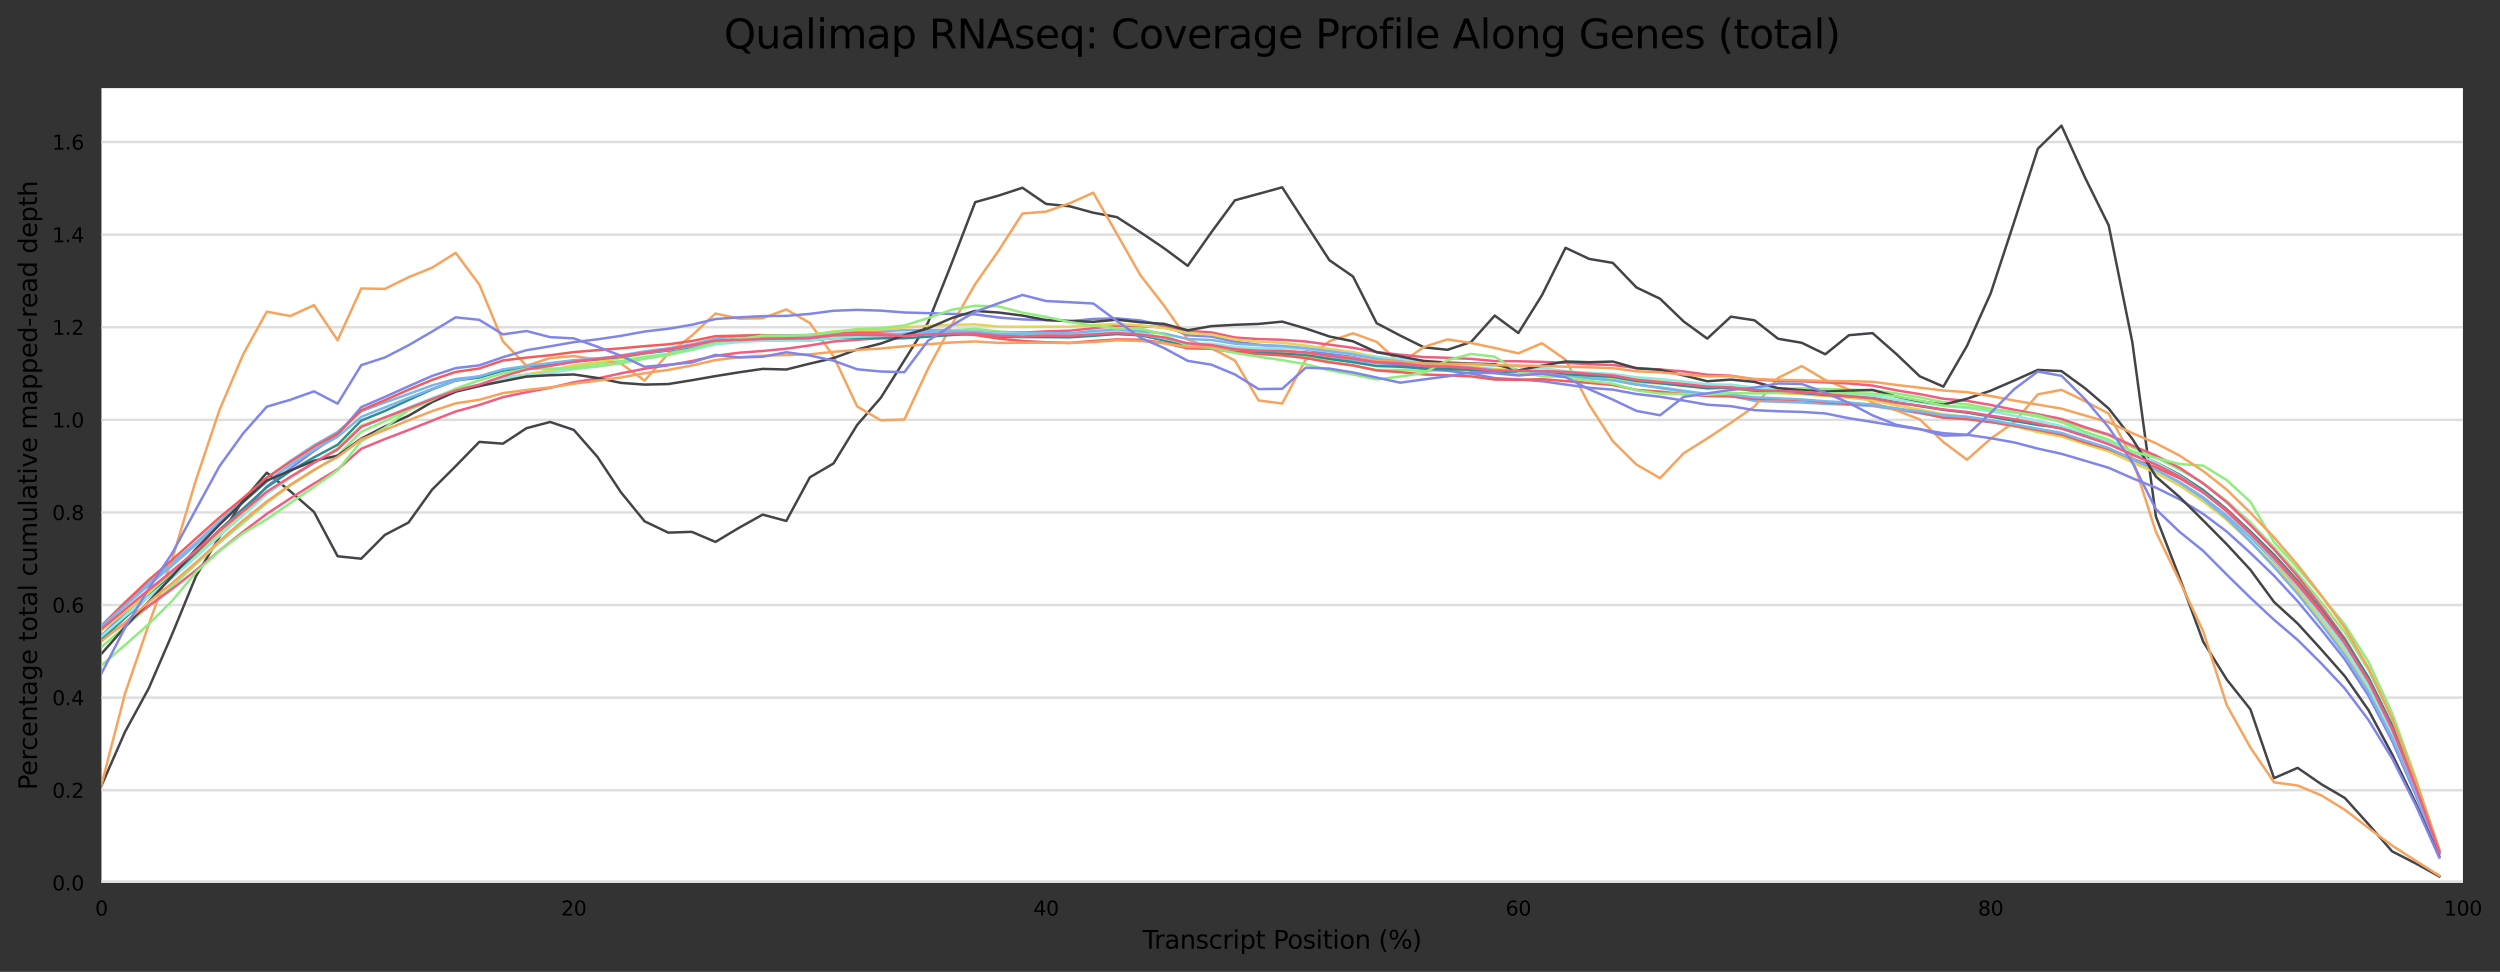 <?xml version="1.0" encoding="utf-8" standalone="no"?>
<!DOCTYPE svg PUBLIC "-//W3C//DTD SVG 1.1//EN"
  "http://www.w3.org/Graphics/SVG/1.1/DTD/svg11.dtd">
<svg xmlns:xlink="http://www.w3.org/1999/xlink" width="1000.281pt" height="388.845pt" viewBox="0 0 1000.281 388.845" xmlns="http://www.w3.org/2000/svg" version="1.1">
 <rect x="0" y="0" width="1000.281" height="388.845" fill="#333333" stroke="none"/>
 <defs>
  <style type="text/css">*{stroke-linejoin: round; stroke-linecap: butt}</style>
 </defs>
 <g id="figure_1">
  <g id="axes_1">
   <g id="patch_1">
    <path d="M 40.601 353.224 
L 985.446 353.224 
L 985.446 35.256 
L 40.601 35.256 
z
" style="fill: #ffffff"/>
   </g>
   <g id="matplotlib.axis_1">
    <g id="xtick_1">
     <g id="text_1">
      <!-- 0 -->
      <g transform="translate(38.056 366.303) scale(0.08 -0.08)">
       <defs>
        <path id="DejaVuSans-30" d="M 2034 4250 
Q 1547 4250 1301 3770 
Q 1056 3291 1056 2328 
Q 1056 1369 1301 889 
Q 1547 409 2034 409 
Q 2525 409 2770 889 
Q 3016 1369 3016 2328 
Q 3016 3291 2770 3770 
Q 2525 4250 2034 4250 
z
M 2034 4750 
Q 2819 4750 3233 4129 
Q 3647 3509 3647 2328 
Q 3647 1150 3233 529 
Q 2819 -91 2034 -91 
Q 1250 -91 836 529 
Q 422 1150 422 2328 
Q 422 3509 836 4129 
Q 1250 4750 2034 4750 
z
" transform="scale(0.016)"/>
       </defs>
       <use xlink:href="#DejaVuSans-30"/>
      </g>
     </g>
    </g>
    <g id="xtick_2">
     <g id="text_2">
      <!-- 20 -->
      <g transform="translate(224.48 366.303) scale(0.08 -0.08)">
       <defs>
        <path id="DejaVuSans-32" d="M 1228 531 
L 3431 531 
L 3431 0 
L 469 0 
L 469 531 
Q 828 903 1448 1529 
Q 2069 2156 2228 2338 
Q 2531 2678 2651 2914 
Q 2772 3150 2772 3378 
Q 2772 3750 2511 3984 
Q 2250 4219 1831 4219 
Q 1534 4219 1204 4116 
Q 875 4013 500 3803 
L 500 4441 
Q 881 4594 1212 4672 
Q 1544 4750 1819 4750 
Q 2544 4750 2975 4387 
Q 3406 4025 3406 3419 
Q 3406 3131 3298 2873 
Q 3191 2616 2906 2266 
Q 2828 2175 2409 1742 
Q 1991 1309 1228 531 
z
" transform="scale(0.016)"/>
       </defs>
       <use xlink:href="#DejaVuSans-32"/>
       <use xlink:href="#DejaVuSans-30" x="63.623"/>
      </g>
     </g>
    </g>
    <g id="xtick_3">
     <g id="text_3">
      <!-- 40 -->
      <g transform="translate(413.449 366.303) scale(0.08 -0.08)">
       <defs>
        <path id="DejaVuSans-34" d="M 2419 4116 
L 825 1625 
L 2419 1625 
L 2419 4116 
z
M 2253 4666 
L 3047 4666 
L 3047 1625 
L 3713 1625 
L 3713 1100 
L 3047 1100 
L 3047 0 
L 2419 0 
L 2419 1100 
L 313 1100 
L 313 1709 
L 2253 4666 
z
" transform="scale(0.016)"/>
       </defs>
       <use xlink:href="#DejaVuSans-34"/>
       <use xlink:href="#DejaVuSans-30" x="63.623"/>
      </g>
     </g>
    </g>
    <g id="xtick_4">
     <g id="text_4">
      <!-- 60 -->
      <g transform="translate(602.418 366.303) scale(0.08 -0.08)">
       <defs>
        <path id="DejaVuSans-36" d="M 2113 2584 
Q 1688 2584 1439 2293 
Q 1191 2003 1191 1497 
Q 1191 994 1439 701 
Q 1688 409 2113 409 
Q 2538 409 2786 701 
Q 3034 994 3034 1497 
Q 3034 2003 2786 2293 
Q 2538 2584 2113 2584 
z
M 3366 4563 
L 3366 3988 
Q 3128 4100 2886 4159 
Q 2644 4219 2406 4219 
Q 1781 4219 1451 3797 
Q 1122 3375 1075 2522 
Q 1259 2794 1537 2939 
Q 1816 3084 2150 3084 
Q 2853 3084 3261 2657 
Q 3669 2231 3669 1497 
Q 3669 778 3244 343 
Q 2819 -91 2113 -91 
Q 1303 -91 875 529 
Q 447 1150 447 2328 
Q 447 3434 972 4092 
Q 1497 4750 2381 4750 
Q 2619 4750 2861 4703 
Q 3103 4656 3366 4563 
z
" transform="scale(0.016)"/>
       </defs>
       <use xlink:href="#DejaVuSans-36"/>
       <use xlink:href="#DejaVuSans-30" x="63.623"/>
      </g>
     </g>
    </g>
    <g id="xtick_5">
     <g id="text_5">
      <!-- 80 -->
      <g transform="translate(791.387 366.303) scale(0.08 -0.08)">
       <defs>
        <path id="DejaVuSans-38" d="M 2034 2216 
Q 1584 2216 1326 1975 
Q 1069 1734 1069 1313 
Q 1069 891 1326 650 
Q 1584 409 2034 409 
Q 2484 409 2743 651 
Q 3003 894 3003 1313 
Q 3003 1734 2745 1975 
Q 2488 2216 2034 2216 
z
M 1403 2484 
Q 997 2584 770 2862 
Q 544 3141 544 3541 
Q 544 4100 942 4425 
Q 1341 4750 2034 4750 
Q 2731 4750 3128 4425 
Q 3525 4100 3525 3541 
Q 3525 3141 3298 2862 
Q 3072 2584 2669 2484 
Q 3125 2378 3379 2068 
Q 3634 1759 3634 1313 
Q 3634 634 3220 271 
Q 2806 -91 2034 -91 
Q 1263 -91 848 271 
Q 434 634 434 1313 
Q 434 1759 690 2068 
Q 947 2378 1403 2484 
z
M 1172 3481 
Q 1172 3119 1398 2916 
Q 1625 2713 2034 2713 
Q 2441 2713 2670 2916 
Q 2900 3119 2900 3481 
Q 2900 3844 2670 4047 
Q 2441 4250 2034 4250 
Q 1625 4250 1398 4047 
Q 1172 3844 1172 3481 
z
" transform="scale(0.016)"/>
       </defs>
       <use xlink:href="#DejaVuSans-38"/>
       <use xlink:href="#DejaVuSans-30" x="63.623"/>
      </g>
     </g>
    </g>
    <g id="xtick_6">
     <g id="text_6">
      <!-- 100 -->
      <g transform="translate(977.811 366.303) scale(0.08 -0.08)">
       <defs>
        <path id="DejaVuSans-31" d="M 794 531 
L 1825 531 
L 1825 4091 
L 703 3866 
L 703 4441 
L 1819 4666 
L 2450 4666 
L 2450 531 
L 3481 531 
L 3481 0 
L 794 0 
L 794 531 
z
" transform="scale(0.016)"/>
       </defs>
       <use xlink:href="#DejaVuSans-31"/>
       <use xlink:href="#DejaVuSans-30" x="63.623"/>
       <use xlink:href="#DejaVuSans-30" x="127.246"/>
      </g>
     </g>
    </g>
    <g id="text_7">
     <!-- Transcript Position (%) -->
     <g transform="translate(457.191 379.565) scale(0.1 -0.1)">
      <defs>
       <path id="DejaVuSans-54" d="M -19 4666 
L 3928 4666 
L 3928 4134 
L 2272 4134 
L 2272 0 
L 1638 0 
L 1638 4134 
L -19 4134 
L -19 4666 
z
" transform="scale(0.016)"/>
       <path id="DejaVuSans-72" d="M 2631 2963 
Q 2534 3019 2420 3045 
Q 2306 3072 2169 3072 
Q 1681 3072 1420 2755 
Q 1159 2438 1159 1844 
L 1159 0 
L 581 0 
L 581 3500 
L 1159 3500 
L 1159 2956 
Q 1341 3275 1631 3429 
Q 1922 3584 2338 3584 
Q 2397 3584 2469 3576 
Q 2541 3569 2628 3553 
L 2631 2963 
z
" transform="scale(0.016)"/>
       <path id="DejaVuSans-61" d="M 2194 1759 
Q 1497 1759 1228 1600 
Q 959 1441 959 1056 
Q 959 750 1161 570 
Q 1363 391 1709 391 
Q 2188 391 2477 730 
Q 2766 1069 2766 1631 
L 2766 1759 
L 2194 1759 
z
M 3341 1997 
L 3341 0 
L 2766 0 
L 2766 531 
Q 2569 213 2275 61 
Q 1981 -91 1556 -91 
Q 1019 -91 701 211 
Q 384 513 384 1019 
Q 384 1609 779 1909 
Q 1175 2209 1959 2209 
L 2766 2209 
L 2766 2266 
Q 2766 2663 2505 2880 
Q 2244 3097 1772 3097 
Q 1472 3097 1187 3025 
Q 903 2953 641 2809 
L 641 3341 
Q 956 3463 1253 3523 
Q 1550 3584 1831 3584 
Q 2591 3584 2966 3190 
Q 3341 2797 3341 1997 
z
" transform="scale(0.016)"/>
       <path id="DejaVuSans-6e" d="M 3513 2113 
L 3513 0 
L 2938 0 
L 2938 2094 
Q 2938 2591 2744 2837 
Q 2550 3084 2163 3084 
Q 1697 3084 1428 2787 
Q 1159 2491 1159 1978 
L 1159 0 
L 581 0 
L 581 3500 
L 1159 3500 
L 1159 2956 
Q 1366 3272 1645 3428 
Q 1925 3584 2291 3584 
Q 2894 3584 3203 3211 
Q 3513 2838 3513 2113 
z
" transform="scale(0.016)"/>
       <path id="DejaVuSans-73" d="M 2834 3397 
L 2834 2853 
Q 2591 2978 2328 3040 
Q 2066 3103 1784 3103 
Q 1356 3103 1142 2972 
Q 928 2841 928 2578 
Q 928 2378 1081 2264 
Q 1234 2150 1697 2047 
L 1894 2003 
Q 2506 1872 2764 1633 
Q 3022 1394 3022 966 
Q 3022 478 2636 193 
Q 2250 -91 1575 -91 
Q 1294 -91 989 -36 
Q 684 19 347 128 
L 347 722 
Q 666 556 975 473 
Q 1284 391 1588 391 
Q 1994 391 2212 530 
Q 2431 669 2431 922 
Q 2431 1156 2273 1281 
Q 2116 1406 1581 1522 
L 1381 1569 
Q 847 1681 609 1914 
Q 372 2147 372 2553 
Q 372 3047 722 3315 
Q 1072 3584 1716 3584 
Q 2034 3584 2315 3537 
Q 2597 3491 2834 3397 
z
" transform="scale(0.016)"/>
       <path id="DejaVuSans-63" d="M 3122 3366 
L 3122 2828 
Q 2878 2963 2633 3030 
Q 2388 3097 2138 3097 
Q 1578 3097 1268 2742 
Q 959 2388 959 1747 
Q 959 1106 1268 751 
Q 1578 397 2138 397 
Q 2388 397 2633 464 
Q 2878 531 3122 666 
L 3122 134 
Q 2881 22 2623 -34 
Q 2366 -91 2075 -91 
Q 1284 -91 818 406 
Q 353 903 353 1747 
Q 353 2603 823 3093 
Q 1294 3584 2113 3584 
Q 2378 3584 2631 3529 
Q 2884 3475 3122 3366 
z
" transform="scale(0.016)"/>
       <path id="DejaVuSans-69" d="M 603 3500 
L 1178 3500 
L 1178 0 
L 603 0 
L 603 3500 
z
M 603 4863 
L 1178 4863 
L 1178 4134 
L 603 4134 
L 603 4863 
z
" transform="scale(0.016)"/>
       <path id="DejaVuSans-70" d="M 1159 525 
L 1159 -1331 
L 581 -1331 
L 581 3500 
L 1159 3500 
L 1159 2969 
Q 1341 3281 1617 3432 
Q 1894 3584 2278 3584 
Q 2916 3584 3314 3078 
Q 3713 2572 3713 1747 
Q 3713 922 3314 415 
Q 2916 -91 2278 -91 
Q 1894 -91 1617 61 
Q 1341 213 1159 525 
z
M 3116 1747 
Q 3116 2381 2855 2742 
Q 2594 3103 2138 3103 
Q 1681 3103 1420 2742 
Q 1159 2381 1159 1747 
Q 1159 1113 1420 752 
Q 1681 391 2138 391 
Q 2594 391 2855 752 
Q 3116 1113 3116 1747 
z
" transform="scale(0.016)"/>
       <path id="DejaVuSans-74" d="M 1172 4494 
L 1172 3500 
L 2356 3500 
L 2356 3053 
L 1172 3053 
L 1172 1153 
Q 1172 725 1289 603 
Q 1406 481 1766 481 
L 2356 481 
L 2356 0 
L 1766 0 
Q 1100 0 847 248 
Q 594 497 594 1153 
L 594 3053 
L 172 3053 
L 172 3500 
L 594 3500 
L 594 4494 
L 1172 4494 
z
" transform="scale(0.016)"/>
       <path id="DejaVuSans-20" transform="scale(0.016)"/>
       <path id="DejaVuSans-50" d="M 1259 4147 
L 1259 2394 
L 2053 2394 
Q 2494 2394 2734 2622 
Q 2975 2850 2975 3272 
Q 2975 3691 2734 3919 
Q 2494 4147 2053 4147 
L 1259 4147 
z
M 628 4666 
L 2053 4666 
Q 2838 4666 3239 4311 
Q 3641 3956 3641 3272 
Q 3641 2581 3239 2228 
Q 2838 1875 2053 1875 
L 1259 1875 
L 1259 0 
L 628 0 
L 628 4666 
z
" transform="scale(0.016)"/>
       <path id="DejaVuSans-6f" d="M 1959 3097 
Q 1497 3097 1228 2736 
Q 959 2375 959 1747 
Q 959 1119 1226 758 
Q 1494 397 1959 397 
Q 2419 397 2687 759 
Q 2956 1122 2956 1747 
Q 2956 2369 2687 2733 
Q 2419 3097 1959 3097 
z
M 1959 3584 
Q 2709 3584 3137 3096 
Q 3566 2609 3566 1747 
Q 3566 888 3137 398 
Q 2709 -91 1959 -91 
Q 1206 -91 779 398 
Q 353 888 353 1747 
Q 353 2609 779 3096 
Q 1206 3584 1959 3584 
z
" transform="scale(0.016)"/>
       <path id="DejaVuSans-28" d="M 1984 4856 
Q 1566 4138 1362 3434 
Q 1159 2731 1159 2009 
Q 1159 1288 1364 580 
Q 1569 -128 1984 -844 
L 1484 -844 
Q 1016 -109 783 600 
Q 550 1309 550 2009 
Q 550 2706 781 3412 
Q 1013 4119 1484 4856 
L 1984 4856 
z
" transform="scale(0.016)"/>
       <path id="DejaVuSans-25" d="M 4653 2053 
Q 4381 2053 4226 1822 
Q 4072 1591 4072 1178 
Q 4072 772 4226 539 
Q 4381 306 4653 306 
Q 4919 306 5073 539 
Q 5228 772 5228 1178 
Q 5228 1588 5073 1820 
Q 4919 2053 4653 2053 
z
M 4653 2450 
Q 5147 2450 5437 2106 
Q 5728 1763 5728 1178 
Q 5728 594 5436 251 
Q 5144 -91 4653 -91 
Q 4153 -91 3862 251 
Q 3572 594 3572 1178 
Q 3572 1766 3864 2108 
Q 4156 2450 4653 2450 
z
M 1428 4353 
Q 1159 4353 1004 4120 
Q 850 3888 850 3481 
Q 850 3069 1003 2837 
Q 1156 2606 1428 2606 
Q 1700 2606 1854 2837 
Q 2009 3069 2009 3481 
Q 2009 3884 1853 4118 
Q 1697 4353 1428 4353 
z
M 4250 4750 
L 4750 4750 
L 1831 -91 
L 1331 -91 
L 4250 4750 
z
M 1428 4750 
Q 1922 4750 2215 4408 
Q 2509 4066 2509 3481 
Q 2509 2891 2217 2550 
Q 1925 2209 1428 2209 
Q 931 2209 642 2551 
Q 353 2894 353 3481 
Q 353 4063 643 4406 
Q 934 4750 1428 4750 
z
" transform="scale(0.016)"/>
       <path id="DejaVuSans-29" d="M 513 4856 
L 1013 4856 
Q 1481 4119 1714 3412 
Q 1947 2706 1947 2009 
Q 1947 1309 1714 600 
Q 1481 -109 1013 -844 
L 513 -844 
Q 928 -128 1133 580 
Q 1338 1288 1338 2009 
Q 1338 2731 1133 3434 
Q 928 4138 513 4856 
z
" transform="scale(0.016)"/>
      </defs>
      <use xlink:href="#DejaVuSans-54"/>
      <use xlink:href="#DejaVuSans-72" x="46.334"/>
      <use xlink:href="#DejaVuSans-61" x="87.447"/>
      <use xlink:href="#DejaVuSans-6e" x="148.727"/>
      <use xlink:href="#DejaVuSans-73" x="212.105"/>
      <use xlink:href="#DejaVuSans-63" x="264.205"/>
      <use xlink:href="#DejaVuSans-72" x="319.186"/>
      <use xlink:href="#DejaVuSans-69" x="360.299"/>
      <use xlink:href="#DejaVuSans-70" x="388.082"/>
      <use xlink:href="#DejaVuSans-74" x="451.559"/>
      <use xlink:href="#DejaVuSans-20" x="490.768"/>
      <use xlink:href="#DejaVuSans-50" x="522.555"/>
      <use xlink:href="#DejaVuSans-6f" x="579.232"/>
      <use xlink:href="#DejaVuSans-73" x="640.414"/>
      <use xlink:href="#DejaVuSans-69" x="692.514"/>
      <use xlink:href="#DejaVuSans-74" x="720.297"/>
      <use xlink:href="#DejaVuSans-69" x="759.506"/>
      <use xlink:href="#DejaVuSans-6f" x="787.289"/>
      <use xlink:href="#DejaVuSans-6e" x="848.471"/>
      <use xlink:href="#DejaVuSans-20" x="911.85"/>
      <use xlink:href="#DejaVuSans-28" x="943.637"/>
      <use xlink:href="#DejaVuSans-25" x="982.65"/>
      <use xlink:href="#DejaVuSans-29" x="1077.67"/>
     </g>
    </g>
   </g>
   <g id="matplotlib.axis_2">
    <g id="ytick_1">
     <g id="line2d_1">
      <path d="M 40.601 353.224 
L 985.446 353.224 
" clip-path="url(#p985c735656)" style="fill: none; stroke: #dedede; stroke-linecap: square"/>
     </g>
     <g id="text_8">
      <!-- 0.0 -->
      <g transform="translate(20.878 356.263) scale(0.08 -0.08)">
       <defs>
        <path id="DejaVuSans-2e" d="M 684 794 
L 1344 794 
L 1344 0 
L 684 0 
L 684 794 
z
" transform="scale(0.016)"/>
       </defs>
       <use xlink:href="#DejaVuSans-30"/>
       <use xlink:href="#DejaVuSans-2e" x="63.623"/>
       <use xlink:href="#DejaVuSans-30" x="95.41"/>
      </g>
     </g>
    </g>
    <g id="ytick_2">
     <g id="line2d_2">
      <path d="M 40.601 316.175 
L 985.446 316.175 
" clip-path="url(#p985c735656)" style="fill: none; stroke: #dedede; stroke-linecap: square"/>
     </g>
     <g id="text_9">
      <!-- 0.2 -->
      <g transform="translate(20.878 319.215) scale(0.08 -0.08)">
       <use xlink:href="#DejaVuSans-30"/>
       <use xlink:href="#DejaVuSans-2e" x="63.623"/>
       <use xlink:href="#DejaVuSans-32" x="95.41"/>
      </g>
     </g>
    </g>
    <g id="ytick_3">
     <g id="line2d_3">
      <path d="M 40.601 279.127 
L 985.446 279.127 
" clip-path="url(#p985c735656)" style="fill: none; stroke: #dedede; stroke-linecap: square"/>
     </g>
     <g id="text_10">
      <!-- 0.4 -->
      <g transform="translate(20.878 282.166) scale(0.08 -0.08)">
       <use xlink:href="#DejaVuSans-30"/>
       <use xlink:href="#DejaVuSans-2e" x="63.623"/>
       <use xlink:href="#DejaVuSans-34" x="95.41"/>
      </g>
     </g>
    </g>
    <g id="ytick_4">
     <g id="line2d_4">
      <path d="M 40.601 242.078 
L 985.446 242.078 
" clip-path="url(#p985c735656)" style="fill: none; stroke: #dedede; stroke-linecap: square"/>
     </g>
     <g id="text_11">
      <!-- 0.6 -->
      <g transform="translate(20.878 245.117) scale(0.08 -0.08)">
       <use xlink:href="#DejaVuSans-30"/>
       <use xlink:href="#DejaVuSans-2e" x="63.623"/>
       <use xlink:href="#DejaVuSans-36" x="95.41"/>
      </g>
     </g>
    </g>
    <g id="ytick_5">
     <g id="line2d_5">
      <path d="M 40.601 205.029 
L 985.446 205.029 
" clip-path="url(#p985c735656)" style="fill: none; stroke: #dedede; stroke-linecap: square"/>
     </g>
     <g id="text_12">
      <!-- 0.8 -->
      <g transform="translate(20.878 208.068) scale(0.08 -0.08)">
       <use xlink:href="#DejaVuSans-30"/>
       <use xlink:href="#DejaVuSans-2e" x="63.623"/>
       <use xlink:href="#DejaVuSans-38" x="95.41"/>
      </g>
     </g>
    </g>
    <g id="ytick_6">
     <g id="line2d_6">
      <path d="M 40.601 167.98 
L 985.446 167.98 
" clip-path="url(#p985c735656)" style="fill: none; stroke: #dedede; stroke-linecap: square"/>
     </g>
     <g id="text_13">
      <!-- 1.0 -->
      <g transform="translate(20.878 171.02) scale(0.08 -0.08)">
       <use xlink:href="#DejaVuSans-31"/>
       <use xlink:href="#DejaVuSans-2e" x="63.623"/>
       <use xlink:href="#DejaVuSans-30" x="95.41"/>
      </g>
     </g>
    </g>
    <g id="ytick_7">
     <g id="line2d_7">
      <path d="M 40.601 130.932 
L 985.446 130.932 
" clip-path="url(#p985c735656)" style="fill: none; stroke: #dedede; stroke-linecap: square"/>
     </g>
     <g id="text_14">
      <!-- 1.2 -->
      <g transform="translate(20.878 133.971) scale(0.08 -0.08)">
       <use xlink:href="#DejaVuSans-31"/>
       <use xlink:href="#DejaVuSans-2e" x="63.623"/>
       <use xlink:href="#DejaVuSans-32" x="95.41"/>
      </g>
     </g>
    </g>
    <g id="ytick_8">
     <g id="line2d_8">
      <path d="M 40.601 93.883 
L 985.446 93.883 
" clip-path="url(#p985c735656)" style="fill: none; stroke: #dedede; stroke-linecap: square"/>
     </g>
     <g id="text_15">
      <!-- 1.4 -->
      <g transform="translate(20.878 96.922) scale(0.08 -0.08)">
       <use xlink:href="#DejaVuSans-31"/>
       <use xlink:href="#DejaVuSans-2e" x="63.623"/>
       <use xlink:href="#DejaVuSans-34" x="95.41"/>
      </g>
     </g>
    </g>
    <g id="ytick_9">
     <g id="line2d_9">
      <path d="M 40.601 56.834 
L 985.446 56.834 
" clip-path="url(#p985c735656)" style="fill: none; stroke: #dedede; stroke-linecap: square"/>
     </g>
     <g id="text_16">
      <!-- 1.6 -->
      <g transform="translate(20.878 59.874) scale(0.08 -0.08)">
       <use xlink:href="#DejaVuSans-31"/>
       <use xlink:href="#DejaVuSans-2e" x="63.623"/>
       <use xlink:href="#DejaVuSans-36" x="95.41"/>
      </g>
     </g>
    </g>
    <g id="text_17">
     <!-- Percentage total cumulative mapped-read depth -->
     <g transform="translate(14.798 316.096) rotate(-90) scale(0.1 -0.1)">
      <defs>
       <path id="DejaVuSans-65" d="M 3597 1894 
L 3597 1613 
L 953 1613 
Q 991 1019 1311 708 
Q 1631 397 2203 397 
Q 2534 397 2845 478 
Q 3156 559 3463 722 
L 3463 178 
Q 3153 47 2828 -22 
Q 2503 -91 2169 -91 
Q 1331 -91 842 396 
Q 353 884 353 1716 
Q 353 2575 817 3079 
Q 1281 3584 2069 3584 
Q 2775 3584 3186 3129 
Q 3597 2675 3597 1894 
z
M 3022 2063 
Q 3016 2534 2758 2815 
Q 2500 3097 2075 3097 
Q 1594 3097 1305 2825 
Q 1016 2553 972 2059 
L 3022 2063 
z
" transform="scale(0.016)"/>
       <path id="DejaVuSans-67" d="M 2906 1791 
Q 2906 2416 2648 2759 
Q 2391 3103 1925 3103 
Q 1463 3103 1205 2759 
Q 947 2416 947 1791 
Q 947 1169 1205 825 
Q 1463 481 1925 481 
Q 2391 481 2648 825 
Q 2906 1169 2906 1791 
z
M 3481 434 
Q 3481 -459 3084 -895 
Q 2688 -1331 1869 -1331 
Q 1566 -1331 1297 -1286 
Q 1028 -1241 775 -1147 
L 775 -588 
Q 1028 -725 1275 -790 
Q 1522 -856 1778 -856 
Q 2344 -856 2625 -561 
Q 2906 -266 2906 331 
L 2906 616 
Q 2728 306 2450 153 
Q 2172 0 1784 0 
Q 1141 0 747 490 
Q 353 981 353 1791 
Q 353 2603 747 3093 
Q 1141 3584 1784 3584 
Q 2172 3584 2450 3431 
Q 2728 3278 2906 2969 
L 2906 3500 
L 3481 3500 
L 3481 434 
z
" transform="scale(0.016)"/>
       <path id="DejaVuSans-6c" d="M 603 4863 
L 1178 4863 
L 1178 0 
L 603 0 
L 603 4863 
z
" transform="scale(0.016)"/>
       <path id="DejaVuSans-75" d="M 544 1381 
L 544 3500 
L 1119 3500 
L 1119 1403 
Q 1119 906 1312 657 
Q 1506 409 1894 409 
Q 2359 409 2629 706 
Q 2900 1003 2900 1516 
L 2900 3500 
L 3475 3500 
L 3475 0 
L 2900 0 
L 2900 538 
Q 2691 219 2414 64 
Q 2138 -91 1772 -91 
Q 1169 -91 856 284 
Q 544 659 544 1381 
z
M 1991 3584 
L 1991 3584 
z
" transform="scale(0.016)"/>
       <path id="DejaVuSans-6d" d="M 3328 2828 
Q 3544 3216 3844 3400 
Q 4144 3584 4550 3584 
Q 5097 3584 5394 3201 
Q 5691 2819 5691 2113 
L 5691 0 
L 5113 0 
L 5113 2094 
Q 5113 2597 4934 2840 
Q 4756 3084 4391 3084 
Q 3944 3084 3684 2787 
Q 3425 2491 3425 1978 
L 3425 0 
L 2847 0 
L 2847 2094 
Q 2847 2600 2669 2842 
Q 2491 3084 2119 3084 
Q 1678 3084 1418 2786 
Q 1159 2488 1159 1978 
L 1159 0 
L 581 0 
L 581 3500 
L 1159 3500 
L 1159 2956 
Q 1356 3278 1631 3431 
Q 1906 3584 2284 3584 
Q 2666 3584 2933 3390 
Q 3200 3197 3328 2828 
z
" transform="scale(0.016)"/>
       <path id="DejaVuSans-76" d="M 191 3500 
L 800 3500 
L 1894 563 
L 2988 3500 
L 3597 3500 
L 2284 0 
L 1503 0 
L 191 3500 
z
" transform="scale(0.016)"/>
       <path id="DejaVuSans-64" d="M 2906 2969 
L 2906 4863 
L 3481 4863 
L 3481 0 
L 2906 0 
L 2906 525 
Q 2725 213 2448 61 
Q 2172 -91 1784 -91 
Q 1150 -91 751 415 
Q 353 922 353 1747 
Q 353 2572 751 3078 
Q 1150 3584 1784 3584 
Q 2172 3584 2448 3432 
Q 2725 3281 2906 2969 
z
M 947 1747 
Q 947 1113 1208 752 
Q 1469 391 1925 391 
Q 2381 391 2643 752 
Q 2906 1113 2906 1747 
Q 2906 2381 2643 2742 
Q 2381 3103 1925 3103 
Q 1469 3103 1208 2742 
Q 947 2381 947 1747 
z
" transform="scale(0.016)"/>
       <path id="DejaVuSans-2d" d="M 313 2009 
L 1997 2009 
L 1997 1497 
L 313 1497 
L 313 2009 
z
" transform="scale(0.016)"/>
       <path id="DejaVuSans-68" d="M 3513 2113 
L 3513 0 
L 2938 0 
L 2938 2094 
Q 2938 2591 2744 2837 
Q 2550 3084 2163 3084 
Q 1697 3084 1428 2787 
Q 1159 2491 1159 1978 
L 1159 0 
L 581 0 
L 581 4863 
L 1159 4863 
L 1159 2956 
Q 1366 3272 1645 3428 
Q 1925 3584 2291 3584 
Q 2894 3584 3203 3211 
Q 3513 2838 3513 2113 
z
" transform="scale(0.016)"/>
      </defs>
      <use xlink:href="#DejaVuSans-50"/>
      <use xlink:href="#DejaVuSans-65" x="56.678"/>
      <use xlink:href="#DejaVuSans-72" x="118.201"/>
      <use xlink:href="#DejaVuSans-63" x="157.064"/>
      <use xlink:href="#DejaVuSans-65" x="212.045"/>
      <use xlink:href="#DejaVuSans-6e" x="273.568"/>
      <use xlink:href="#DejaVuSans-74" x="336.947"/>
      <use xlink:href="#DejaVuSans-61" x="376.156"/>
      <use xlink:href="#DejaVuSans-67" x="437.436"/>
      <use xlink:href="#DejaVuSans-65" x="500.912"/>
      <use xlink:href="#DejaVuSans-20" x="562.436"/>
      <use xlink:href="#DejaVuSans-74" x="594.223"/>
      <use xlink:href="#DejaVuSans-6f" x="633.432"/>
      <use xlink:href="#DejaVuSans-74" x="694.613"/>
      <use xlink:href="#DejaVuSans-61" x="733.822"/>
      <use xlink:href="#DejaVuSans-6c" x="795.102"/>
      <use xlink:href="#DejaVuSans-20" x="822.885"/>
      <use xlink:href="#DejaVuSans-63" x="854.672"/>
      <use xlink:href="#DejaVuSans-75" x="909.652"/>
      <use xlink:href="#DejaVuSans-6d" x="973.031"/>
      <use xlink:href="#DejaVuSans-75" x="1070.443"/>
      <use xlink:href="#DejaVuSans-6c" x="1133.822"/>
      <use xlink:href="#DejaVuSans-61" x="1161.605"/>
      <use xlink:href="#DejaVuSans-74" x="1222.885"/>
      <use xlink:href="#DejaVuSans-69" x="1262.094"/>
      <use xlink:href="#DejaVuSans-76" x="1289.877"/>
      <use xlink:href="#DejaVuSans-65" x="1349.057"/>
      <use xlink:href="#DejaVuSans-20" x="1410.58"/>
      <use xlink:href="#DejaVuSans-6d" x="1442.367"/>
      <use xlink:href="#DejaVuSans-61" x="1539.779"/>
      <use xlink:href="#DejaVuSans-70" x="1601.059"/>
      <use xlink:href="#DejaVuSans-70" x="1664.535"/>
      <use xlink:href="#DejaVuSans-65" x="1728.012"/>
      <use xlink:href="#DejaVuSans-64" x="1789.535"/>
      <use xlink:href="#DejaVuSans-2d" x="1853.012"/>
      <use xlink:href="#DejaVuSans-72" x="1889.096"/>
      <use xlink:href="#DejaVuSans-65" x="1927.959"/>
      <use xlink:href="#DejaVuSans-61" x="1989.482"/>
      <use xlink:href="#DejaVuSans-64" x="2050.762"/>
      <use xlink:href="#DejaVuSans-20" x="2114.238"/>
      <use xlink:href="#DejaVuSans-64" x="2146.025"/>
      <use xlink:href="#DejaVuSans-65" x="2209.502"/>
      <use xlink:href="#DejaVuSans-70" x="2271.025"/>
      <use xlink:href="#DejaVuSans-74" x="2334.502"/>
      <use xlink:href="#DejaVuSans-68" x="2373.711"/>
     </g>
    </g>
   </g>
   <g id="line2d_10">
    <path d="M 40.601 250.931 
L 50.049 241.819 
L 59.498 233.313 
L 68.946 225.179 
L 78.394 217.152 
L 87.843 208.477 
L 97.291 199.986 
L 106.74 191.243 
L 116.188 184.427 
L 125.637 178.186 
L 135.085 172.822 
L 144.534 164.549 
L 153.982 161.033 
L 163.43 157.659 
L 172.879 154.184 
L 182.327 151.624 
L 191.776 150.614 
L 201.224 148.09 
L 210.673 147.31 
L 220.121 146.307 
L 229.57 144.748 
L 239.018 143.867 
L 248.467 142.225 
L 257.915 140.579 
L 267.363 139.367 
L 276.812 137.791 
L 286.26 135.534 
L 295.709 134.48 
L 305.157 134.289 
L 314.606 134.198 
L 324.054 133.998 
L 333.503 132.941 
L 342.951 132.503 
L 352.399 132.516 
L 361.848 132.117 
L 371.296 132.044 
L 380.745 132.093 
L 390.193 132.235 
L 399.642 132.866 
L 409.09 132.993 
L 418.539 133.298 
L 427.987 133.85 
L 437.436 133.922 
L 446.884 133.615 
L 456.332 134.233 
L 465.781 135.951 
L 475.229 138.945 
L 484.678 139.372 
L 494.126 140.811 
L 503.575 141.402 
L 513.023 141.568 
L 522.472 142.1 
L 531.92 143.312 
L 541.368 144.138 
L 550.817 145.316 
L 560.265 146.097 
L 569.714 147.059 
L 579.162 147.356 
L 588.611 147.564 
L 598.059 148.678 
L 607.508 148.778 
L 616.956 149.522 
L 626.405 150.454 
L 635.853 151.24 
L 645.301 151.976 
L 654.75 153.774 
L 664.198 155.289 
L 673.647 156.723 
L 683.095 157.861 
L 692.544 158.339 
L 701.992 160.418 
L 711.441 160.731 
L 720.889 161.067 
L 730.337 161.57 
L 739.786 161.932 
L 749.234 162.441 
L 758.683 163.92 
L 768.131 165.345 
L 777.58 166.915 
L 787.028 167.501 
L 796.477 168.731 
L 805.925 170.4 
L 815.374 172.169 
L 824.822 173.921 
L 834.27 176.816 
L 843.719 179.689 
L 853.167 184.03 
L 862.616 187.999 
L 872.064 192.854 
L 881.513 198.924 
L 890.961 206.318 
L 900.41 215.034 
L 909.858 224.445 
L 919.306 235.007 
L 928.755 246.866 
L 938.203 259.083 
L 947.652 273.853 
L 957.1 292.574 
L 966.549 315.636 
L 975.997 341.028 
" clip-path="url(#p985c735656)" style="fill: none; stroke: #7cb5ec; stroke-linecap: square"/>
   </g>
   <g id="line2d_11">
    <path d="M 40.601 314.316 
L 50.049 292.781 
L 59.498 275.429 
L 68.946 253.585 
L 78.394 230.593 
L 87.843 214.719 
L 97.291 200.182 
L 106.74 189.138 
L 116.188 196.575 
L 125.637 204.837 
L 135.085 222.559 
L 144.534 223.542 
L 153.982 214.033 
L 163.43 209.08 
L 172.879 195.926 
L 182.327 186.493 
L 191.776 176.806 
L 201.224 177.511 
L 210.673 171.315 
L 220.121 168.834 
L 229.57 172.003 
L 239.018 182.769 
L 248.467 197.001 
L 257.915 208.591 
L 267.363 213.107 
L 276.812 212.799 
L 286.26 216.832 
L 295.709 211.166 
L 305.157 205.902 
L 314.606 208.438 
L 324.054 190.954 
L 333.503 185.432 
L 342.951 170.029 
L 352.399 159.179 
L 361.848 144.167 
L 371.296 129.111 
L 380.745 105.431 
L 390.193 80.879 
L 399.642 78.233 
L 409.09 75.134 
L 418.539 81.594 
L 427.987 82.537 
L 437.436 85.114 
L 446.884 86.869 
L 456.332 92.956 
L 465.781 99.347 
L 475.229 106.357 
L 484.678 92.937 
L 494.126 80.126 
L 503.575 77.555 
L 513.023 74.955 
L 522.472 89.582 
L 531.92 104.114 
L 541.368 110.642 
L 550.817 129.314 
L 560.265 134.277 
L 569.714 138.952 
L 579.162 139.96 
L 588.611 136.814 
L 598.059 126.271 
L 607.508 133.25 
L 616.956 118.119 
L 626.405 99.156 
L 635.853 103.595 
L 645.301 105.179 
L 654.75 115.007 
L 664.198 119.522 
L 673.647 128.624 
L 683.095 135.483 
L 692.544 126.705 
L 701.992 128.158 
L 711.441 135.54 
L 720.889 137.152 
L 730.337 141.741 
L 739.786 134.111 
L 749.234 133.292 
L 758.683 141.585 
L 768.131 150.58 
L 777.58 154.699 
L 787.028 138.37 
L 796.477 117.408 
L 805.925 88.672 
L 815.374 59.503 
L 824.822 50.277 
L 834.27 71.097 
L 843.719 90.188 
L 853.167 136.899 
L 862.616 206.742 
L 872.064 231.106 
L 881.513 256.704 
L 890.961 271.896 
L 900.41 283.811 
L 909.858 311.344 
L 919.306 307.228 
L 928.755 313.751 
L 938.203 319.283 
L 947.652 329.784 
L 957.1 340.635 
L 966.549 345.459 
L 975.997 350.703 
" clip-path="url(#p985c735656)" style="fill: none; stroke: #434348; stroke-linecap: square"/>
   </g>
   <g id="line2d_12">
    <path d="M 40.601 258.861 
L 50.049 250.758 
L 59.498 242.62 
L 68.946 234.531 
L 78.394 225.751 
L 87.843 217.132 
L 97.291 209.196 
L 106.74 201.251 
L 116.188 194.258 
L 125.637 188.235 
L 135.085 182.174 
L 144.534 172.813 
L 153.982 168.5 
L 163.43 163.961 
L 172.879 159.739 
L 182.327 156.302 
L 191.776 154.612 
L 201.224 151.4 
L 210.673 149.928 
L 220.121 148.358 
L 229.57 146.635 
L 239.018 145.543 
L 248.467 144.48 
L 257.915 142.772 
L 267.363 141.538 
L 276.812 139.362 
L 286.26 136.722 
L 295.709 135.507 
L 305.157 134.593 
L 314.606 135.094 
L 324.054 135.466 
L 333.503 134.595 
L 342.951 134.03 
L 352.399 134.218 
L 361.848 133.749 
L 371.296 133.061 
L 380.745 132.175 
L 390.193 131.556 
L 399.642 132.646 
L 409.09 133.306 
L 418.539 133.734 
L 427.987 133.892 
L 437.436 133.577 
L 446.884 132.964 
L 456.332 132.965 
L 465.781 135.309 
L 475.229 138.248 
L 484.678 138.612 
L 494.126 140.122 
L 503.575 141.052 
L 513.023 141.346 
L 522.472 142.616 
L 531.92 144.68 
L 541.368 146.366 
L 550.817 148.038 
L 560.265 147.981 
L 569.714 148.424 
L 579.162 148.183 
L 588.611 148.182 
L 598.059 149.125 
L 607.508 149.651 
L 616.956 149.707 
L 626.405 150.13 
L 635.853 150.718 
L 645.301 151.162 
L 654.75 152.92 
L 664.198 153.462 
L 673.647 154.255 
L 683.095 154.529 
L 692.544 154.012 
L 701.992 155.169 
L 711.441 155.384 
L 720.889 155.386 
L 730.337 155.646 
L 739.786 155.928 
L 749.234 156.116 
L 758.683 157.403 
L 768.131 159 
L 777.58 160.914 
L 787.028 161.738 
L 796.477 163.499 
L 805.925 164.875 
L 815.374 166.769 
L 824.822 168.576 
L 834.27 171.369 
L 843.719 174.219 
L 853.167 178.966 
L 862.616 183.025 
L 872.064 187.801 
L 881.513 193.289 
L 890.961 200.45 
L 900.41 209.033 
L 909.858 218.974 
L 919.306 229.48 
L 928.755 240.871 
L 938.203 253.082 
L 947.652 268.057 
L 957.1 287.409 
L 966.549 312.201 
L 975.997 340.022 
" clip-path="url(#p985c735656)" style="fill: none; stroke: #90ed7d; stroke-linecap: square"/>
   </g>
   <g id="line2d_13">
    <path d="M 40.601 314.04 
L 50.049 277.4 
L 59.498 249.935 
L 68.946 223.614 
L 78.394 192.099 
L 87.843 163.962 
L 97.291 141.804 
L 106.74 124.702 
L 116.188 126.442 
L 125.637 122.09 
L 135.085 136.141 
L 144.534 115.426 
L 153.982 115.585 
L 163.43 110.935 
L 172.879 107.102 
L 182.327 101.181 
L 191.776 113.855 
L 201.224 136.569 
L 210.673 146.332 
L 220.121 143.254 
L 229.57 142.483 
L 239.018 143.87 
L 248.467 145.458 
L 257.915 152.286 
L 267.363 141.48 
L 276.812 134.306 
L 286.26 125.448 
L 295.709 127.495 
L 305.157 127.321 
L 314.606 123.805 
L 324.054 129.254 
L 333.503 142.545 
L 342.951 162.602 
L 352.399 168.179 
L 361.848 167.833 
L 371.296 147.55 
L 380.745 130.058 
L 390.193 113.679 
L 399.642 100.142 
L 409.09 85.428 
L 418.539 84.675 
L 427.987 81.336 
L 437.436 77.101 
L 446.884 93.604 
L 456.332 110.187 
L 465.781 122.324 
L 475.229 135.789 
L 484.678 139.309 
L 494.126 144.272 
L 503.575 160.224 
L 513.023 161.444 
L 522.472 143.819 
L 531.92 136.541 
L 541.368 133.348 
L 550.817 136.803 
L 560.265 145.4 
L 569.714 138.838 
L 579.162 135.793 
L 588.611 137.237 
L 598.059 139.224 
L 607.508 141.363 
L 616.956 137.338 
L 626.405 143.909 
L 635.853 161.936 
L 645.301 176.532 
L 654.75 185.868 
L 664.198 191.336 
L 673.647 181.366 
L 683.095 175.431 
L 692.544 169.163 
L 701.992 162.63 
L 711.441 151.213 
L 720.889 146.458 
L 730.337 152.063 
L 739.786 155.889 
L 749.234 161.141 
L 758.683 164.183 
L 768.131 167.814 
L 777.58 176.874 
L 787.028 183.947 
L 796.477 175.534 
L 805.925 168.908 
L 815.374 157.781 
L 824.822 155.974 
L 834.27 160.535 
L 843.719 165.516 
L 853.167 183.339 
L 862.616 212.844 
L 872.064 232.428 
L 881.513 252.607 
L 890.961 282.163 
L 900.41 299.09 
L 909.858 313.011 
L 919.306 314.295 
L 928.755 318.208 
L 938.203 324.018 
L 947.652 331.289 
L 957.1 338.317 
L 966.549 344.407 
L 975.997 350.366 
" clip-path="url(#p985c735656)" style="fill: none; stroke: #f7a35c; stroke-linecap: square"/>
   </g>
   <g id="line2d_14">
    <path d="M 40.601 254.332 
L 50.049 245.242 
L 59.498 237.024 
L 68.946 229.51 
L 78.394 221.575 
L 87.843 213.078 
L 97.291 204.68 
L 106.74 194.655 
L 116.188 187.436 
L 125.637 180.456 
L 135.085 174.01 
L 144.534 162.897 
L 153.982 158.819 
L 163.43 154.566 
L 172.879 150.418 
L 182.327 147.285 
L 191.776 146.182 
L 201.224 142.925 
L 210.673 140.124 
L 220.121 138.554 
L 229.57 136.904 
L 239.018 135.771 
L 248.467 134.377 
L 257.915 132.645 
L 267.363 131.543 
L 276.812 129.946 
L 286.26 127.65 
L 295.709 126.964 
L 305.157 126.481 
L 314.606 126.378 
L 324.054 125.586 
L 333.503 124.337 
L 342.951 123.981 
L 352.399 124.286 
L 361.848 125.023 
L 371.296 125.285 
L 380.745 125.603 
L 390.193 125.786 
L 399.642 127.047 
L 409.09 127.809 
L 418.539 128.062 
L 427.987 128.505 
L 437.436 127.615 
L 446.884 127.379 
L 456.332 128.221 
L 465.781 130.301 
L 475.229 134.131 
L 484.678 134.643 
L 494.126 136.71 
L 503.575 137.937 
L 513.023 138.644 
L 522.472 139.805 
L 531.92 141.635 
L 541.368 142.843 
L 550.817 144.71 
L 560.265 146.148 
L 569.714 147.51 
L 579.162 148.343 
L 588.611 149.48 
L 598.059 151.295 
L 607.508 151.827 
L 616.956 152.524 
L 626.405 153.862 
L 635.853 155.167 
L 645.301 155.899 
L 654.75 157.657 
L 664.198 158.747 
L 673.647 160.269 
L 683.095 161.927 
L 692.544 162.516 
L 701.992 164.12 
L 711.441 164.549 
L 720.889 164.812 
L 730.337 165.422 
L 739.786 167.342 
L 749.234 168.843 
L 758.683 170.385 
L 768.131 171.743 
L 777.58 173.348 
L 787.028 173.954 
L 796.477 175.332 
L 805.925 177.021 
L 815.374 179.495 
L 824.822 181.578 
L 834.27 184.374 
L 843.719 187.176 
L 853.167 191.342 
L 862.616 195.124 
L 872.064 199.796 
L 881.513 205.617 
L 890.961 212.706 
L 900.41 221.255 
L 909.858 230.343 
L 919.306 240.584 
L 928.755 251.921 
L 938.203 263.835 
L 947.652 278.364 
L 957.1 296.395 
L 966.549 317.972 
L 975.997 341.812 
" clip-path="url(#p985c735656)" style="fill: none; stroke: #8085e9; stroke-linecap: square"/>
   </g>
   <g id="line2d_15">
    <path d="M 40.601 255.918 
L 50.049 249.388 
L 59.498 242.435 
L 68.946 235.593 
L 78.394 228.168 
L 87.843 220.295 
L 97.291 212.727 
L 106.74 205.609 
L 116.188 199.383 
L 125.637 193.471 
L 135.085 187.771 
L 144.534 179.563 
L 153.982 175.669 
L 163.43 172.07 
L 172.879 168.314 
L 182.327 164.647 
L 191.776 162.019 
L 201.224 158.92 
L 210.673 156.911 
L 220.121 155.185 
L 229.57 152.966 
L 239.018 151.441 
L 248.467 149.387 
L 257.915 147.523 
L 267.363 146.15 
L 276.812 144.469 
L 286.26 142.371 
L 295.709 141.134 
L 305.157 140.44 
L 314.606 139.524 
L 324.054 138.208 
L 333.503 136.644 
L 342.951 135.967 
L 352.399 135.225 
L 361.848 134.185 
L 371.296 133.386 
L 380.745 132.927 
L 390.193 132.645 
L 399.642 133.246 
L 409.09 133.126 
L 418.539 132.579 
L 427.987 132.312 
L 437.436 131.359 
L 446.884 130.332 
L 456.332 130.519 
L 465.781 130.932 
L 475.229 132.427 
L 484.678 132.974 
L 494.126 135.033 
L 503.575 135.673 
L 513.023 135.938 
L 522.472 136.657 
L 531.92 137.911 
L 541.368 139.161 
L 550.817 140.839 
L 560.265 141.931 
L 569.714 142.864 
L 579.162 143.153 
L 588.611 143.587 
L 598.059 144.464 
L 607.508 144.554 
L 616.956 144.792 
L 626.405 145.176 
L 635.853 145.741 
L 645.301 146.051 
L 654.75 147.261 
L 664.198 147.825 
L 673.647 148.623 
L 683.095 149.935 
L 692.544 150.324 
L 701.992 151.813 
L 711.441 152.385 
L 720.889 152.556 
L 730.337 153.003 
L 739.786 153.433 
L 749.234 154.27 
L 758.683 156.157 
L 768.131 157.709 
L 777.58 159.543 
L 787.028 160.393 
L 796.477 162.019 
L 805.925 163.95 
L 815.374 165.743 
L 824.822 167.63 
L 834.27 170.941 
L 843.719 173.896 
L 853.167 178.285 
L 862.616 182.289 
L 872.064 187.136 
L 881.513 193.447 
L 890.961 200.966 
L 900.41 210.143 
L 909.858 219.808 
L 919.306 230.591 
L 928.755 242.614 
L 938.203 255.479 
L 947.652 271.216 
L 957.1 290.352 
L 966.549 313.972 
L 975.997 340.358 
" clip-path="url(#p985c735656)" style="fill: none; stroke: #f15c80; stroke-linecap: square"/>
   </g>
   <g id="line2d_16">
    <path d="M 40.601 252.272 
L 50.049 244.821 
L 59.498 237.289 
L 68.946 229.866 
L 78.394 221.953 
L 87.843 213.54 
L 97.291 205.591 
L 106.74 197.346 
L 116.188 191.262 
L 125.637 185.143 
L 135.085 179.413 
L 144.534 170.352 
L 153.982 166.895 
L 163.43 163.49 
L 172.879 159.829 
L 182.327 156.422 
L 191.776 154.268 
L 201.224 151.295 
L 210.673 149.841 
L 220.121 148.207 
L 229.57 146.109 
L 239.018 144.895 
L 248.467 143.244 
L 257.915 141.507 
L 267.363 140.062 
L 276.812 138.46 
L 286.26 136.354 
L 295.709 135.562 
L 305.157 135.112 
L 314.606 134.765 
L 324.054 134.089 
L 333.503 132.556 
L 342.951 132.185 
L 352.399 131.84 
L 361.848 130.999 
L 371.296 130.385 
L 380.745 129.947 
L 390.193 129.786 
L 399.642 130.676 
L 409.09 130.763 
L 418.539 130.704 
L 427.987 130.73 
L 437.436 130.053 
L 446.884 129.613 
L 456.332 130.177 
L 465.781 131.252 
L 475.229 133.299 
L 484.678 133.886 
L 494.126 135.871 
L 503.575 136.696 
L 513.023 137.173 
L 522.472 138.264 
L 531.92 139.57 
L 541.368 140.893 
L 550.817 142.802 
L 560.265 144.16 
L 569.714 145.755 
L 579.162 146.221 
L 588.611 146.669 
L 598.059 147.699 
L 607.508 148.041 
L 616.956 148.543 
L 626.405 149.116 
L 635.853 149.569 
L 645.301 150.072 
L 654.75 151.546 
L 664.198 152.536 
L 673.647 153.666 
L 683.095 154.811 
L 692.544 155.227 
L 701.992 156.596 
L 711.441 157.289 
L 720.889 157.728 
L 730.337 158.449 
L 739.786 159.182 
L 749.234 160.142 
L 758.683 162.234 
L 768.131 163.875 
L 777.58 165.734 
L 787.028 166.764 
L 796.477 168.343 
L 805.925 170.504 
L 815.374 172.891 
L 824.822 174.676 
L 834.27 177.752 
L 843.719 180.624 
L 853.167 185 
L 862.616 189.204 
L 872.064 194.277 
L 881.513 200.579 
L 890.961 208.051 
L 900.41 216.773 
L 909.858 225.849 
L 919.306 236.312 
L 928.755 248.236 
L 938.203 260.73 
L 947.652 275.736 
L 957.1 293.902 
L 966.549 316.375 
L 975.997 341.232 
" clip-path="url(#p985c735656)" style="fill: none; stroke: #e4d354; stroke-linecap: square"/>
   </g>
   <g id="line2d_17">
    <path d="M 40.601 255.879 
L 50.049 247.171 
L 59.498 238.564 
L 68.946 230.266 
L 78.394 221.24 
L 87.843 211.951 
L 97.291 203.507 
L 106.74 194.937 
L 116.188 188.481 
L 125.637 182.976 
L 135.085 177.949 
L 144.534 168.262 
L 153.982 164.439 
L 163.43 160.066 
L 172.879 155.781 
L 182.327 152.278 
L 191.776 151.045 
L 201.224 148.306 
L 210.673 147.035 
L 220.121 145.961 
L 229.57 144.548 
L 239.018 143.672 
L 248.467 142.799 
L 257.915 141.319 
L 267.363 140.253 
L 276.812 138.765 
L 286.26 136.478 
L 295.709 135.912 
L 305.157 135.394 
L 314.606 135.884 
L 324.054 136.184 
L 333.503 135.275 
L 342.951 135.172 
L 352.399 135.336 
L 361.848 135.34 
L 371.296 134.715 
L 380.745 134.043 
L 390.193 133.583 
L 399.642 134.752 
L 409.09 134.869 
L 418.539 134.889 
L 427.987 134.96 
L 437.436 134.364 
L 446.884 133.628 
L 456.332 134.087 
L 465.781 136.165 
L 475.229 138.721 
L 484.678 138.999 
L 494.126 140.272 
L 503.575 141.188 
L 513.023 141.503 
L 522.472 141.958 
L 531.92 143.609 
L 541.368 144.926 
L 550.817 146.445 
L 560.265 146.742 
L 569.714 147.421 
L 579.162 147.683 
L 588.611 147.922 
L 598.059 148.72 
L 607.508 148.745 
L 616.956 149.149 
L 626.405 149.898 
L 635.853 150.283 
L 645.301 150.753 
L 654.75 152.399 
L 664.198 153.291 
L 673.647 154.354 
L 683.095 155.383 
L 692.544 155.126 
L 701.992 156.308 
L 711.441 156.709 
L 720.889 157.257 
L 730.337 158.026 
L 739.786 158.548 
L 749.234 159.152 
L 758.683 160.924 
L 768.131 162.479 
L 777.58 164.002 
L 787.028 165.096 
L 796.477 166.682 
L 805.925 168.394 
L 815.374 170.047 
L 824.822 171.278 
L 834.27 173.688 
L 843.719 176.497 
L 853.167 181.003 
L 862.616 185.024 
L 872.064 189.919 
L 881.513 196.057 
L 890.961 203.749 
L 900.41 212.594 
L 909.858 221.934 
L 919.306 232.341 
L 928.755 244.018 
L 938.203 256.242 
L 947.652 271.06 
L 957.1 290.2 
L 966.549 314.143 
L 975.997 340.698 
" clip-path="url(#p985c735656)" style="fill: none; stroke: #2b908f; stroke-linecap: square"/>
   </g>
   <g id="line2d_18">
    <path d="M 40.601 250.324 
L 50.049 240.988 
L 59.498 232.061 
L 68.946 223.936 
L 78.394 215.447 
L 87.843 207.022 
L 97.291 199.233 
L 106.74 191.14 
L 116.188 184.786 
L 125.637 178.777 
L 135.085 173.483 
L 144.534 164.179 
L 153.982 160.103 
L 163.43 155.939 
L 172.879 151.998 
L 182.327 148.821 
L 191.776 147.429 
L 201.224 144.246 
L 210.673 143.086 
L 220.121 142.135 
L 229.57 140.884 
L 239.018 140.116 
L 248.467 139.352 
L 257.915 138.498 
L 267.363 137.768 
L 276.812 136.451 
L 286.26 134.511 
L 295.709 134.288 
L 305.157 134.065 
L 314.606 134.43 
L 324.054 134.48 
L 333.503 133.505 
L 342.951 133.142 
L 352.399 133.405 
L 361.848 133.811 
L 371.296 133.418 
L 380.745 133.491 
L 390.193 134.042 
L 399.642 135.49 
L 409.09 136.416 
L 418.539 136.935 
L 427.987 137.201 
L 437.436 136.426 
L 446.884 135.818 
L 456.332 135.935 
L 465.781 137.175 
L 475.229 139.382 
L 484.678 139.536 
L 494.126 140.928 
L 503.575 141.671 
L 513.023 142.221 
L 522.472 143.277 
L 531.92 144.99 
L 541.368 146.162 
L 550.817 148.22 
L 560.265 148.895 
L 569.714 149.825 
L 579.162 150.167 
L 588.611 150.607 
L 598.059 151.855 
L 607.508 151.977 
L 616.956 151.701 
L 626.405 152.487 
L 635.853 153.201 
L 645.301 154.053 
L 654.75 156.002 
L 664.198 156.692 
L 673.647 157.695 
L 683.095 158.441 
L 692.544 158.635 
L 701.992 159.589 
L 711.441 159.785 
L 720.889 160.051 
L 730.337 160.979 
L 739.786 161.619 
L 749.234 162.003 
L 758.683 163.43 
L 768.131 165.057 
L 777.58 167.143 
L 787.028 167.7 
L 796.477 168.882 
L 805.925 170.343 
L 815.374 172.021 
L 824.822 173.85 
L 834.27 176.981 
L 843.719 179.715 
L 853.167 183.535 
L 862.616 187.025 
L 872.064 191.335 
L 881.513 197.13 
L 890.961 204.111 
L 900.41 213.266 
L 909.858 222.896 
L 919.306 233.085 
L 928.755 244.694 
L 938.203 257.307 
L 947.652 272.464 
L 957.1 291.514 
L 966.549 314.903 
L 975.997 340.824 
" clip-path="url(#p985c735656)" style="fill: none; stroke: #f45b5b; stroke-linecap: square"/>
   </g>
   <g id="line2d_19">
    <path d="M 40.601 254.603 
L 50.049 246.461 
L 59.498 238.741 
L 68.946 231.12 
L 78.394 222.969 
L 87.843 214.4 
L 97.291 206.253 
L 106.74 197.673 
L 116.188 191.207 
L 125.637 185.186 
L 135.085 179.945 
L 144.534 170.853 
L 153.982 167.064 
L 163.43 163.073 
L 172.879 159.293 
L 182.327 155.726 
L 191.776 153.943 
L 201.224 151.259 
L 210.673 150.231 
L 220.121 149.19 
L 229.57 147.732 
L 239.018 146.603 
L 248.467 145.2 
L 257.915 143.392 
L 267.363 141.852 
L 276.812 140.089 
L 286.26 137.798 
L 295.709 136.904 
L 305.157 136.339 
L 314.606 136.326 
L 324.054 136.276 
L 333.503 135.224 
L 342.951 134.751 
L 352.399 134.401 
L 361.848 133.909 
L 371.296 133.115 
L 380.745 132.637 
L 390.193 132.55 
L 399.642 133.386 
L 409.09 133.308 
L 418.539 133.31 
L 427.987 133.536 
L 437.436 133.101 
L 446.884 132.909 
L 456.332 133.764 
L 465.781 135.39 
L 475.229 137.541 
L 484.678 137.505 
L 494.126 138.828 
L 503.575 139.355 
L 513.023 139.379 
L 522.472 139.64 
L 531.92 140.635 
L 541.368 141.525 
L 550.817 142.924 
L 560.265 143.639 
L 569.714 144.808 
L 579.162 145.329 
L 588.611 145.644 
L 598.059 146.442 
L 607.508 146.645 
L 616.956 147.282 
L 626.405 148.507 
L 635.853 149.096 
L 645.301 149.634 
L 654.75 150.946 
L 664.198 151.637 
L 673.647 152.635 
L 683.095 153.753 
L 692.544 153.955 
L 701.992 155.16 
L 711.441 155.504 
L 720.889 156.113 
L 730.337 156.956 
L 739.786 157.582 
L 749.234 158.346 
L 758.683 159.954 
L 768.131 160.943 
L 777.58 162.439 
L 787.028 163.226 
L 796.477 164.644 
L 805.925 166.315 
L 815.374 168.388 
L 824.822 170.469 
L 834.27 173.403 
L 843.719 176.494 
L 853.167 180.856 
L 862.616 185.141 
L 872.064 190.367 
L 881.513 196.997 
L 890.961 204.778 
L 900.41 213.95 
L 909.858 223.784 
L 919.306 234.633 
L 928.755 246.771 
L 938.203 259.399 
L 947.652 274.494 
L 957.1 293.466 
L 966.549 316.073 
L 975.997 341.123 
" clip-path="url(#p985c735656)" style="fill: none; stroke: #91e8e1; stroke-linecap: square"/>
   </g>
   <g id="line2d_20">
    <path d="M 40.601 250.532 
L 50.049 242.328 
L 59.498 234.135 
L 68.946 226.262 
L 78.394 217.938 
L 87.843 209.304 
L 97.291 200.985 
L 106.74 192.723 
L 116.188 186.033 
L 125.637 179.931 
L 135.085 174.791 
L 144.534 166.792 
L 153.982 163.009 
L 163.43 159.235 
L 172.879 155.586 
L 182.327 152.286 
L 191.776 150.556 
L 201.224 147.792 
L 210.673 146.445 
L 220.121 145.246 
L 229.57 144.121 
L 239.018 143.371 
L 248.467 142.535 
L 257.915 141.105 
L 267.363 140.033 
L 276.812 138.54 
L 286.26 136.306 
L 295.709 135.691 
L 305.157 135.088 
L 314.606 135.069 
L 324.054 134.973 
L 333.503 133.942 
L 342.951 133.904 
L 352.399 133.974 
L 361.848 133.474 
L 371.296 132.733 
L 380.745 132.614 
L 390.193 132.8 
L 399.642 133.711 
L 409.09 133.469 
L 418.539 133.322 
L 427.987 133.331 
L 437.436 132.454 
L 446.884 131.816 
L 456.332 132.489 
L 465.781 133.434 
L 475.229 135.636 
L 484.678 136.032 
L 494.126 137.542 
L 503.575 138.11 
L 513.023 138.381 
L 522.472 139.286 
L 531.92 140.501 
L 541.368 141.773 
L 550.817 143.579 
L 560.265 144.579 
L 569.714 145.894 
L 579.162 146.517 
L 588.611 147.097 
L 598.059 148.077 
L 607.508 148.611 
L 616.956 149.218 
L 626.405 150.608 
L 635.853 151.384 
L 645.301 152.236 
L 654.75 153.887 
L 664.198 154.991 
L 673.647 156.354 
L 683.095 157.652 
L 692.544 157.882 
L 701.992 159.014 
L 711.441 159.382 
L 720.889 159.83 
L 730.337 160.555 
L 739.786 161.074 
L 749.234 161.869 
L 758.683 163.515 
L 768.131 164.589 
L 777.58 166.167 
L 787.028 166.77 
L 796.477 168.059 
L 805.925 169.818 
L 815.374 171.543 
L 824.822 173.215 
L 834.27 176.318 
L 843.719 179.268 
L 853.167 183.66 
L 862.616 187.946 
L 872.064 193.156 
L 881.513 199.464 
L 890.961 207.324 
L 900.41 216.706 
L 909.858 226.835 
L 919.306 237.583 
L 928.755 249.567 
L 938.203 262.162 
L 947.652 276.933 
L 957.1 295.318 
L 966.549 317.073 
L 975.997 341.293 
" clip-path="url(#p985c735656)" style="fill: none; stroke: #7cb5ec; stroke-linecap: square"/>
   </g>
   <g id="line2d_21">
    <path d="M 40.601 261.585 
L 50.049 250.841 
L 59.498 240.684 
L 68.946 230.578 
L 78.394 219.656 
L 87.843 209.9 
L 97.291 200.756 
L 106.74 192.289 
L 116.188 188.244 
L 125.637 184.339 
L 135.085 182.331 
L 144.534 175.481 
L 153.982 170.647 
L 163.43 166.375 
L 172.879 160.865 
L 182.327 156.715 
L 191.776 154.447 
L 201.224 152.529 
L 210.673 150.671 
L 220.121 150.126 
L 229.57 149.822 
L 239.018 151.227 
L 248.467 153.19 
L 257.915 153.881 
L 267.363 153.668 
L 276.812 152.138 
L 286.26 150.489 
L 295.709 148.962 
L 305.157 147.596 
L 314.606 147.837 
L 324.054 145.485 
L 333.503 143.282 
L 342.951 139.82 
L 352.399 137.457 
L 361.848 134.111 
L 371.296 131.379 
L 380.745 127.294 
L 390.193 124.395 
L 399.642 125.053 
L 409.09 126.268 
L 418.539 128.05 
L 427.987 128.431 
L 437.436 128.769 
L 446.884 127.917 
L 456.332 128.941 
L 465.781 129.596 
L 475.229 132.151 
L 484.678 130.495 
L 494.126 129.948 
L 503.575 129.612 
L 513.023 128.693 
L 522.472 131.437 
L 531.92 134.63 
L 541.368 136.568 
L 550.817 140.925 
L 560.265 142.635 
L 569.714 144.416 
L 579.162 145.085 
L 588.611 145.449 
L 598.059 145.731 
L 607.508 148.213 
L 616.956 146.301 
L 626.405 144.639 
L 635.853 144.929 
L 645.301 144.663 
L 654.75 147.343 
L 664.198 147.964 
L 673.647 150.205 
L 683.095 152.54 
L 692.544 151.865 
L 701.992 152.801 
L 711.441 155.31 
L 720.889 156.104 
L 730.337 156.672 
L 739.786 156.29 
L 749.234 156.027 
L 758.683 158.681 
L 768.131 160.509 
L 777.58 161.905 
L 787.028 159.542 
L 796.477 156.324 
L 805.925 152.239 
L 815.374 148.006 
L 824.822 148.476 
L 834.27 155.371 
L 843.719 163.456 
L 853.167 175.572 
L 862.616 190.664 
L 872.064 198.871 
L 881.513 208.235 
L 890.961 217.782 
L 900.41 227.992 
L 909.858 240.858 
L 919.306 249.472 
L 928.755 259.847 
L 938.203 270.571 
L 947.652 284.123 
L 957.1 301.764 
L 966.549 321.203 
L 975.997 342.816 
" clip-path="url(#p985c735656)" style="fill: none; stroke: #434348; stroke-linecap: square"/>
   </g>
   <g id="line2d_22">
    <path d="M 40.601 266.209 
L 50.049 258.053 
L 59.498 249.724 
L 68.946 240.351 
L 78.394 228.923 
L 87.843 220.417 
L 97.291 213.32 
L 106.74 207.768 
L 116.188 201.257 
L 125.637 194.815 
L 135.085 188.136 
L 144.534 176.543 
L 153.982 171.181 
L 163.43 164.103 
L 172.879 160.073 
L 182.327 155.441 
L 191.776 152.209 
L 201.224 149.4 
L 210.673 147.481 
L 220.121 147.479 
L 229.57 147.366 
L 239.018 146.562 
L 248.467 145.347 
L 257.915 143.533 
L 267.363 142.115 
L 276.812 139.713 
L 286.26 136.893 
L 295.709 135.768 
L 305.157 134.277 
L 314.606 134.356 
L 324.054 134.071 
L 333.503 132.9 
L 342.951 131.663 
L 352.399 131.253 
L 361.848 130.239 
L 371.296 127.271 
L 380.745 123.947 
L 390.193 122.319 
L 399.642 122.619 
L 409.09 125.096 
L 418.539 126.787 
L 427.987 128.88 
L 437.436 130.263 
L 446.884 131.405 
L 456.332 131.475 
L 465.781 133.871 
L 475.229 138.355 
L 484.678 139.224 
L 494.126 141.209 
L 503.575 142.728 
L 513.023 144.096 
L 522.472 145.722 
L 531.92 148.169 
L 541.368 149.854 
L 550.817 151.825 
L 560.265 150.664 
L 569.714 149.241 
L 579.162 144.094 
L 588.611 141.629 
L 598.059 142.716 
L 607.508 148.706 
L 616.956 150.552 
L 626.405 150.853 
L 635.853 152.438 
L 645.301 153.501 
L 654.75 156.187 
L 664.198 157.452 
L 673.647 157.673 
L 683.095 157.966 
L 692.544 157.249 
L 701.992 157.415 
L 711.441 157.126 
L 720.889 156.826 
L 730.337 157.456 
L 739.786 157.278 
L 749.234 157.504 
L 758.683 158.57 
L 768.131 160.279 
L 777.58 162.272 
L 787.028 162.875 
L 796.477 163.925 
L 805.925 164.926 
L 815.374 166.255 
L 824.822 168.918 
L 834.27 172.741 
L 843.719 175.907 
L 853.167 180.562 
L 862.616 183.239 
L 872.064 185.649 
L 881.513 186.307 
L 890.961 192.118 
L 900.41 200.776 
L 909.858 216.881 
L 919.306 227.362 
L 928.755 238.377 
L 938.203 249.956 
L 947.652 264.821 
L 957.1 285.28 
L 966.549 311.37 
L 975.997 340.096 
" clip-path="url(#p985c735656)" style="fill: none; stroke: #90ed7d; stroke-linecap: square"/>
   </g>
   <g id="line2d_23">
    <path d="M 40.601 256.517 
L 50.049 248.962 
L 59.498 240.917 
L 68.946 233.227 
L 78.394 225.064 
L 87.843 216.422 
L 97.291 208.203 
L 106.74 200.644 
L 116.188 193.948 
L 125.637 187.953 
L 135.085 182.849 
L 144.534 175.788 
L 153.982 172.02 
L 163.43 168.189 
L 172.879 164.506 
L 182.327 161.386 
L 191.776 159.958 
L 201.224 157.294 
L 210.673 156.023 
L 220.121 154.995 
L 229.57 153.518 
L 239.018 152.339 
L 248.467 151.032 
L 257.915 149.327 
L 267.363 148.006 
L 276.812 146.24 
L 286.26 144.08 
L 295.709 142.954 
L 305.157 142.346 
L 314.606 142.065 
L 324.054 141.764 
L 333.503 140.777 
L 342.951 140.019 
L 352.399 139.452 
L 361.848 138.537 
L 371.296 137.722 
L 380.745 137.031 
L 390.193 136.619 
L 399.642 137.189 
L 409.09 137.134 
L 418.539 137.14 
L 427.987 137.233 
L 437.436 136.824 
L 446.884 136.152 
L 456.332 136.415 
L 465.781 137.383 
L 475.229 138.814 
L 484.678 138.802 
L 494.126 139.882 
L 503.575 140.229 
L 513.023 140.383 
L 522.472 141.188 
L 531.92 142.412 
L 541.368 143.185 
L 550.817 144.277 
L 560.265 144.774 
L 569.714 145.404 
L 579.162 145.515 
L 588.611 145.595 
L 598.059 146.064 
L 607.508 146.236 
L 616.956 146.453 
L 626.405 146.717 
L 635.853 146.973 
L 645.301 147.31 
L 654.75 148.559 
L 664.198 148.992 
L 673.647 149.86 
L 683.095 150.591 
L 692.544 150.521 
L 701.992 151.603 
L 711.441 151.982 
L 720.889 152.127 
L 730.337 152.441 
L 739.786 152.542 
L 749.234 152.758 
L 758.683 154.013 
L 768.131 155.114 
L 777.58 156.259 
L 787.028 156.902 
L 796.477 158.441 
L 805.925 160.262 
L 815.374 161.89 
L 824.822 163.492 
L 834.27 166.26 
L 843.719 168.957 
L 853.167 173.289 
L 862.616 177.351 
L 872.064 182.295 
L 881.513 188.46 
L 890.961 195.931 
L 900.41 205.147 
L 909.858 214.996 
L 919.306 226.045 
L 928.755 238.235 
L 938.203 251.258 
L 947.652 267.275 
L 957.1 287.486 
L 966.549 312.401 
L 975.997 339.932 
" clip-path="url(#p985c735656)" style="fill: none; stroke: #f7a35c; stroke-linecap: square"/>
   </g>
   <g id="line2d_24">
    <path d="M 40.601 269.442 
L 50.049 251.108 
L 59.498 235.555 
L 68.946 221.262 
L 78.394 203.795 
L 87.843 186.512 
L 97.291 173.399 
L 106.74 162.72 
L 116.188 159.956 
L 125.637 156.586 
L 135.085 161.504 
L 144.534 146.107 
L 153.982 143.026 
L 163.43 138.167 
L 172.879 132.66 
L 182.327 126.968 
L 191.776 127.969 
L 201.224 133.793 
L 210.673 132.441 
L 220.121 134.901 
L 229.57 135.399 
L 239.018 138.718 
L 248.467 142.344 
L 257.915 146.739 
L 267.363 145.937 
L 276.812 145.027 
L 286.26 142.007 
L 295.709 143.017 
L 305.157 142.749 
L 314.606 140.948 
L 324.054 142.236 
L 333.503 144.323 
L 342.951 147.753 
L 352.399 148.64 
L 361.848 148.911 
L 371.296 136.342 
L 380.745 130.236 
L 390.193 124.748 
L 399.642 121.29 
L 409.09 118.022 
L 418.539 120.451 
L 427.987 120.927 
L 437.436 121.436 
L 446.884 128.424 
L 456.332 135.163 
L 465.781 139.281 
L 475.229 144.385 
L 484.678 145.904 
L 494.126 149.835 
L 503.575 155.667 
L 513.023 155.557 
L 522.472 147.115 
L 531.92 147.476 
L 541.368 149.031 
L 550.817 151.07 
L 560.265 153.12 
L 569.714 151.812 
L 579.162 150.57 
L 588.611 148.986 
L 598.059 149.32 
L 607.508 150.241 
L 616.956 149.49 
L 626.405 150.919 
L 635.853 155.726 
L 645.301 159.897 
L 654.75 164.395 
L 664.198 166.153 
L 673.647 158.815 
L 683.095 157.386 
L 692.544 156.027 
L 701.992 155.107 
L 711.441 153.446 
L 720.889 153.618 
L 730.337 157.123 
L 739.786 161.222 
L 749.234 166.187 
L 758.683 169.956 
L 768.131 171.698 
L 777.58 174.297 
L 787.028 174.088 
L 796.477 165.23 
L 805.925 155.698 
L 815.374 148.663 
L 824.822 150.367 
L 834.27 159.722 
L 843.719 171.015 
L 853.167 185.011 
L 862.616 203.771 
L 872.064 212.8 
L 881.513 220.403 
L 890.961 229.931 
L 900.41 239.184 
L 909.858 247.981 
L 919.306 256.033 
L 928.755 265.435 
L 938.203 275.52 
L 947.652 288.065 
L 957.1 303.404 
L 966.549 322.142 
L 975.997 343.089 
" clip-path="url(#p985c735656)" style="fill: none; stroke: #8085e9; stroke-linecap: square"/>
   </g>
   <g id="line2d_25">
    <path d="M 40.601 251.62 
L 50.049 243.781 
L 59.498 235.983 
L 68.946 228.34 
L 78.394 220.391 
L 87.843 212.264 
L 97.291 204.528 
L 106.74 196.744 
L 116.188 190.764 
L 125.637 185.112 
L 135.085 179.779 
L 144.534 170.766 
L 153.982 167.039 
L 163.43 163.375 
L 172.879 159.694 
L 182.327 156.251 
L 191.776 153.92 
L 201.224 150.58 
L 210.673 147.808 
L 220.121 146.347 
L 229.57 144.769 
L 239.018 143.622 
L 248.467 142.405 
L 257.915 141.142 
L 267.363 139.764 
L 276.812 138.129 
L 286.26 136.281 
L 295.709 136.054 
L 305.157 135.635 
L 314.606 135.386 
L 324.054 135.209 
L 333.503 134.123 
L 342.951 133.957 
L 352.399 134.12 
L 361.848 134.435 
L 371.296 133.792 
L 380.745 133.6 
L 390.193 133.465 
L 399.642 134.416 
L 409.09 134.628 
L 418.539 134.274 
L 427.987 134.371 
L 437.436 133.828 
L 446.884 133.231 
L 456.332 133.896 
L 465.781 135.019 
L 475.229 137.365 
L 484.678 138.069 
L 494.126 139.737 
L 503.575 140.418 
L 513.023 140.423 
L 522.472 140.964 
L 531.92 142.333 
L 541.368 143.49 
L 550.817 144.946 
L 560.265 145.343 
L 569.714 146.48 
L 579.162 146.716 
L 588.611 147.271 
L 598.059 148.406 
L 607.508 148.334 
L 616.956 148.444 
L 626.405 148.808 
L 635.853 149.579 
L 645.301 150.24 
L 654.75 151.976 
L 664.198 152.864 
L 673.647 153.648 
L 683.095 154.718 
L 692.544 155.002 
L 701.992 156.12 
L 711.441 156.392 
L 720.889 156.851 
L 730.337 157.758 
L 739.786 158.513 
L 749.234 159.378 
L 758.683 161.198 
L 768.131 162.351 
L 777.58 163.836 
L 787.028 164.837 
L 796.477 166.296 
L 805.925 167.723 
L 815.374 169.486 
L 824.822 171.513 
L 834.27 174.579 
L 843.719 177.727 
L 853.167 181.958 
L 862.616 185.888 
L 872.064 190.688 
L 881.513 196.94 
L 890.961 204.583 
L 900.41 213.611 
L 909.858 223.32 
L 919.306 233.832 
L 928.755 245.157 
L 938.203 257.315 
L 947.652 272.534 
L 957.1 291.763 
L 966.549 314.875 
L 975.997 340.806 
" clip-path="url(#p985c735656)" style="fill: none; stroke: #f15c80; stroke-linecap: square"/>
   </g>
   <g id="line2d_26">
    <path d="M 40.601 353.224 
L 985.446 353.224 
" clip-path="url(#p985c735656)" style="fill: none; stroke: #dedede; stroke-width: 2; stroke-linecap: square"/>
   </g>
   <g id="text_18">
    <!-- Qualimap RNAseq: Coverage Profile Along Genes (total) -->
    <g transform="translate(289.642 19.358) scale(0.16 -0.16)">
     <defs>
      <path id="DejaVuSans-51" d="M 2522 4238 
Q 1834 4238 1429 3725 
Q 1025 3213 1025 2328 
Q 1025 1447 1429 934 
Q 1834 422 2522 422 
Q 3209 422 3611 934 
Q 4013 1447 4013 2328 
Q 4013 3213 3611 3725 
Q 3209 4238 2522 4238 
z
M 3406 84 
L 4238 -825 
L 3475 -825 
L 2784 -78 
Q 2681 -84 2626 -87 
Q 2572 -91 2522 -91 
Q 1538 -91 948 567 
Q 359 1225 359 2328 
Q 359 3434 948 4092 
Q 1538 4750 2522 4750 
Q 3503 4750 4090 4092 
Q 4678 3434 4678 2328 
Q 4678 1516 4351 937 
Q 4025 359 3406 84 
z
" transform="scale(0.016)"/>
      <path id="DejaVuSans-52" d="M 2841 2188 
Q 3044 2119 3236 1894 
Q 3428 1669 3622 1275 
L 4263 0 
L 3584 0 
L 2988 1197 
Q 2756 1666 2539 1819 
Q 2322 1972 1947 1972 
L 1259 1972 
L 1259 0 
L 628 0 
L 628 4666 
L 2053 4666 
Q 2853 4666 3247 4331 
Q 3641 3997 3641 3322 
Q 3641 2881 3436 2590 
Q 3231 2300 2841 2188 
z
M 1259 4147 
L 1259 2491 
L 2053 2491 
Q 2509 2491 2742 2702 
Q 2975 2913 2975 3322 
Q 2975 3731 2742 3939 
Q 2509 4147 2053 4147 
L 1259 4147 
z
" transform="scale(0.016)"/>
      <path id="DejaVuSans-4e" d="M 628 4666 
L 1478 4666 
L 3547 763 
L 3547 4666 
L 4159 4666 
L 4159 0 
L 3309 0 
L 1241 3903 
L 1241 0 
L 628 0 
L 628 4666 
z
" transform="scale(0.016)"/>
      <path id="DejaVuSans-41" d="M 2188 4044 
L 1331 1722 
L 3047 1722 
L 2188 4044 
z
M 1831 4666 
L 2547 4666 
L 4325 0 
L 3669 0 
L 3244 1197 
L 1141 1197 
L 716 0 
L 50 0 
L 1831 4666 
z
" transform="scale(0.016)"/>
      <path id="DejaVuSans-71" d="M 947 1747 
Q 947 1113 1208 752 
Q 1469 391 1925 391 
Q 2381 391 2643 752 
Q 2906 1113 2906 1747 
Q 2906 2381 2643 2742 
Q 2381 3103 1925 3103 
Q 1469 3103 1208 2742 
Q 947 2381 947 1747 
z
M 2906 525 
Q 2725 213 2448 61 
Q 2172 -91 1784 -91 
Q 1150 -91 751 415 
Q 353 922 353 1747 
Q 353 2572 751 3078 
Q 1150 3584 1784 3584 
Q 2172 3584 2448 3432 
Q 2725 3281 2906 2969 
L 2906 3500 
L 3481 3500 
L 3481 -1331 
L 2906 -1331 
L 2906 525 
z
" transform="scale(0.016)"/>
      <path id="DejaVuSans-3a" d="M 750 794 
L 1409 794 
L 1409 0 
L 750 0 
L 750 794 
z
M 750 3309 
L 1409 3309 
L 1409 2516 
L 750 2516 
L 750 3309 
z
" transform="scale(0.016)"/>
      <path id="DejaVuSans-43" d="M 4122 4306 
L 4122 3641 
Q 3803 3938 3442 4084 
Q 3081 4231 2675 4231 
Q 1875 4231 1450 3742 
Q 1025 3253 1025 2328 
Q 1025 1406 1450 917 
Q 1875 428 2675 428 
Q 3081 428 3442 575 
Q 3803 722 4122 1019 
L 4122 359 
Q 3791 134 3420 21 
Q 3050 -91 2638 -91 
Q 1578 -91 968 557 
Q 359 1206 359 2328 
Q 359 3453 968 4101 
Q 1578 4750 2638 4750 
Q 3056 4750 3426 4639 
Q 3797 4528 4122 4306 
z
" transform="scale(0.016)"/>
      <path id="DejaVuSans-66" d="M 2375 4863 
L 2375 4384 
L 1825 4384 
Q 1516 4384 1395 4259 
Q 1275 4134 1275 3809 
L 1275 3500 
L 2222 3500 
L 2222 3053 
L 1275 3053 
L 1275 0 
L 697 0 
L 697 3053 
L 147 3053 
L 147 3500 
L 697 3500 
L 697 3744 
Q 697 4328 969 4595 
Q 1241 4863 1831 4863 
L 2375 4863 
z
" transform="scale(0.016)"/>
      <path id="DejaVuSans-47" d="M 3809 666 
L 3809 1919 
L 2778 1919 
L 2778 2438 
L 4434 2438 
L 4434 434 
Q 4069 175 3628 42 
Q 3188 -91 2688 -91 
Q 1594 -91 976 548 
Q 359 1188 359 2328 
Q 359 3472 976 4111 
Q 1594 4750 2688 4750 
Q 3144 4750 3555 4637 
Q 3966 4525 4313 4306 
L 4313 3634 
Q 3963 3931 3569 4081 
Q 3175 4231 2741 4231 
Q 1884 4231 1454 3753 
Q 1025 3275 1025 2328 
Q 1025 1384 1454 906 
Q 1884 428 2741 428 
Q 3075 428 3337 486 
Q 3600 544 3809 666 
z
" transform="scale(0.016)"/>
     </defs>
     <use xlink:href="#DejaVuSans-51"/>
     <use xlink:href="#DejaVuSans-75" x="78.711"/>
     <use xlink:href="#DejaVuSans-61" x="142.09"/>
     <use xlink:href="#DejaVuSans-6c" x="203.369"/>
     <use xlink:href="#DejaVuSans-69" x="231.152"/>
     <use xlink:href="#DejaVuSans-6d" x="258.936"/>
     <use xlink:href="#DejaVuSans-61" x="356.348"/>
     <use xlink:href="#DejaVuSans-70" x="417.627"/>
     <use xlink:href="#DejaVuSans-20" x="481.104"/>
     <use xlink:href="#DejaVuSans-52" x="512.891"/>
     <use xlink:href="#DejaVuSans-4e" x="582.373"/>
     <use xlink:href="#DejaVuSans-41" x="657.178"/>
     <use xlink:href="#DejaVuSans-73" x="725.586"/>
     <use xlink:href="#DejaVuSans-65" x="777.686"/>
     <use xlink:href="#DejaVuSans-71" x="839.209"/>
     <use xlink:href="#DejaVuSans-3a" x="902.686"/>
     <use xlink:href="#DejaVuSans-20" x="936.377"/>
     <use xlink:href="#DejaVuSans-43" x="968.164"/>
     <use xlink:href="#DejaVuSans-6f" x="1037.988"/>
     <use xlink:href="#DejaVuSans-76" x="1099.17"/>
     <use xlink:href="#DejaVuSans-65" x="1158.35"/>
     <use xlink:href="#DejaVuSans-72" x="1219.873"/>
     <use xlink:href="#DejaVuSans-61" x="1260.986"/>
     <use xlink:href="#DejaVuSans-67" x="1322.266"/>
     <use xlink:href="#DejaVuSans-65" x="1385.742"/>
     <use xlink:href="#DejaVuSans-20" x="1447.266"/>
     <use xlink:href="#DejaVuSans-50" x="1479.053"/>
     <use xlink:href="#DejaVuSans-72" x="1537.605"/>
     <use xlink:href="#DejaVuSans-6f" x="1576.469"/>
     <use xlink:href="#DejaVuSans-66" x="1637.65"/>
     <use xlink:href="#DejaVuSans-69" x="1672.855"/>
     <use xlink:href="#DejaVuSans-6c" x="1700.639"/>
     <use xlink:href="#DejaVuSans-65" x="1728.422"/>
     <use xlink:href="#DejaVuSans-20" x="1789.945"/>
     <use xlink:href="#DejaVuSans-41" x="1821.732"/>
     <use xlink:href="#DejaVuSans-6c" x="1890.141"/>
     <use xlink:href="#DejaVuSans-6f" x="1917.924"/>
     <use xlink:href="#DejaVuSans-6e" x="1979.105"/>
     <use xlink:href="#DejaVuSans-67" x="2042.484"/>
     <use xlink:href="#DejaVuSans-20" x="2105.961"/>
     <use xlink:href="#DejaVuSans-47" x="2137.748"/>
     <use xlink:href="#DejaVuSans-65" x="2215.238"/>
     <use xlink:href="#DejaVuSans-6e" x="2276.762"/>
     <use xlink:href="#DejaVuSans-65" x="2340.141"/>
     <use xlink:href="#DejaVuSans-73" x="2401.664"/>
     <use xlink:href="#DejaVuSans-20" x="2453.764"/>
     <use xlink:href="#DejaVuSans-28" x="2485.551"/>
     <use xlink:href="#DejaVuSans-74" x="2524.564"/>
     <use xlink:href="#DejaVuSans-6f" x="2563.773"/>
     <use xlink:href="#DejaVuSans-74" x="2624.955"/>
     <use xlink:href="#DejaVuSans-61" x="2664.164"/>
     <use xlink:href="#DejaVuSans-6c" x="2725.443"/>
     <use xlink:href="#DejaVuSans-29" x="2753.227"/>
    </g>
   </g>
  </g>
 </g>
 <defs>
  <clipPath id="p985c735656">
   <rect x="40.601" y="35.256" width="944.845" height="317.968"/>
  </clipPath>
 </defs>
</svg>
